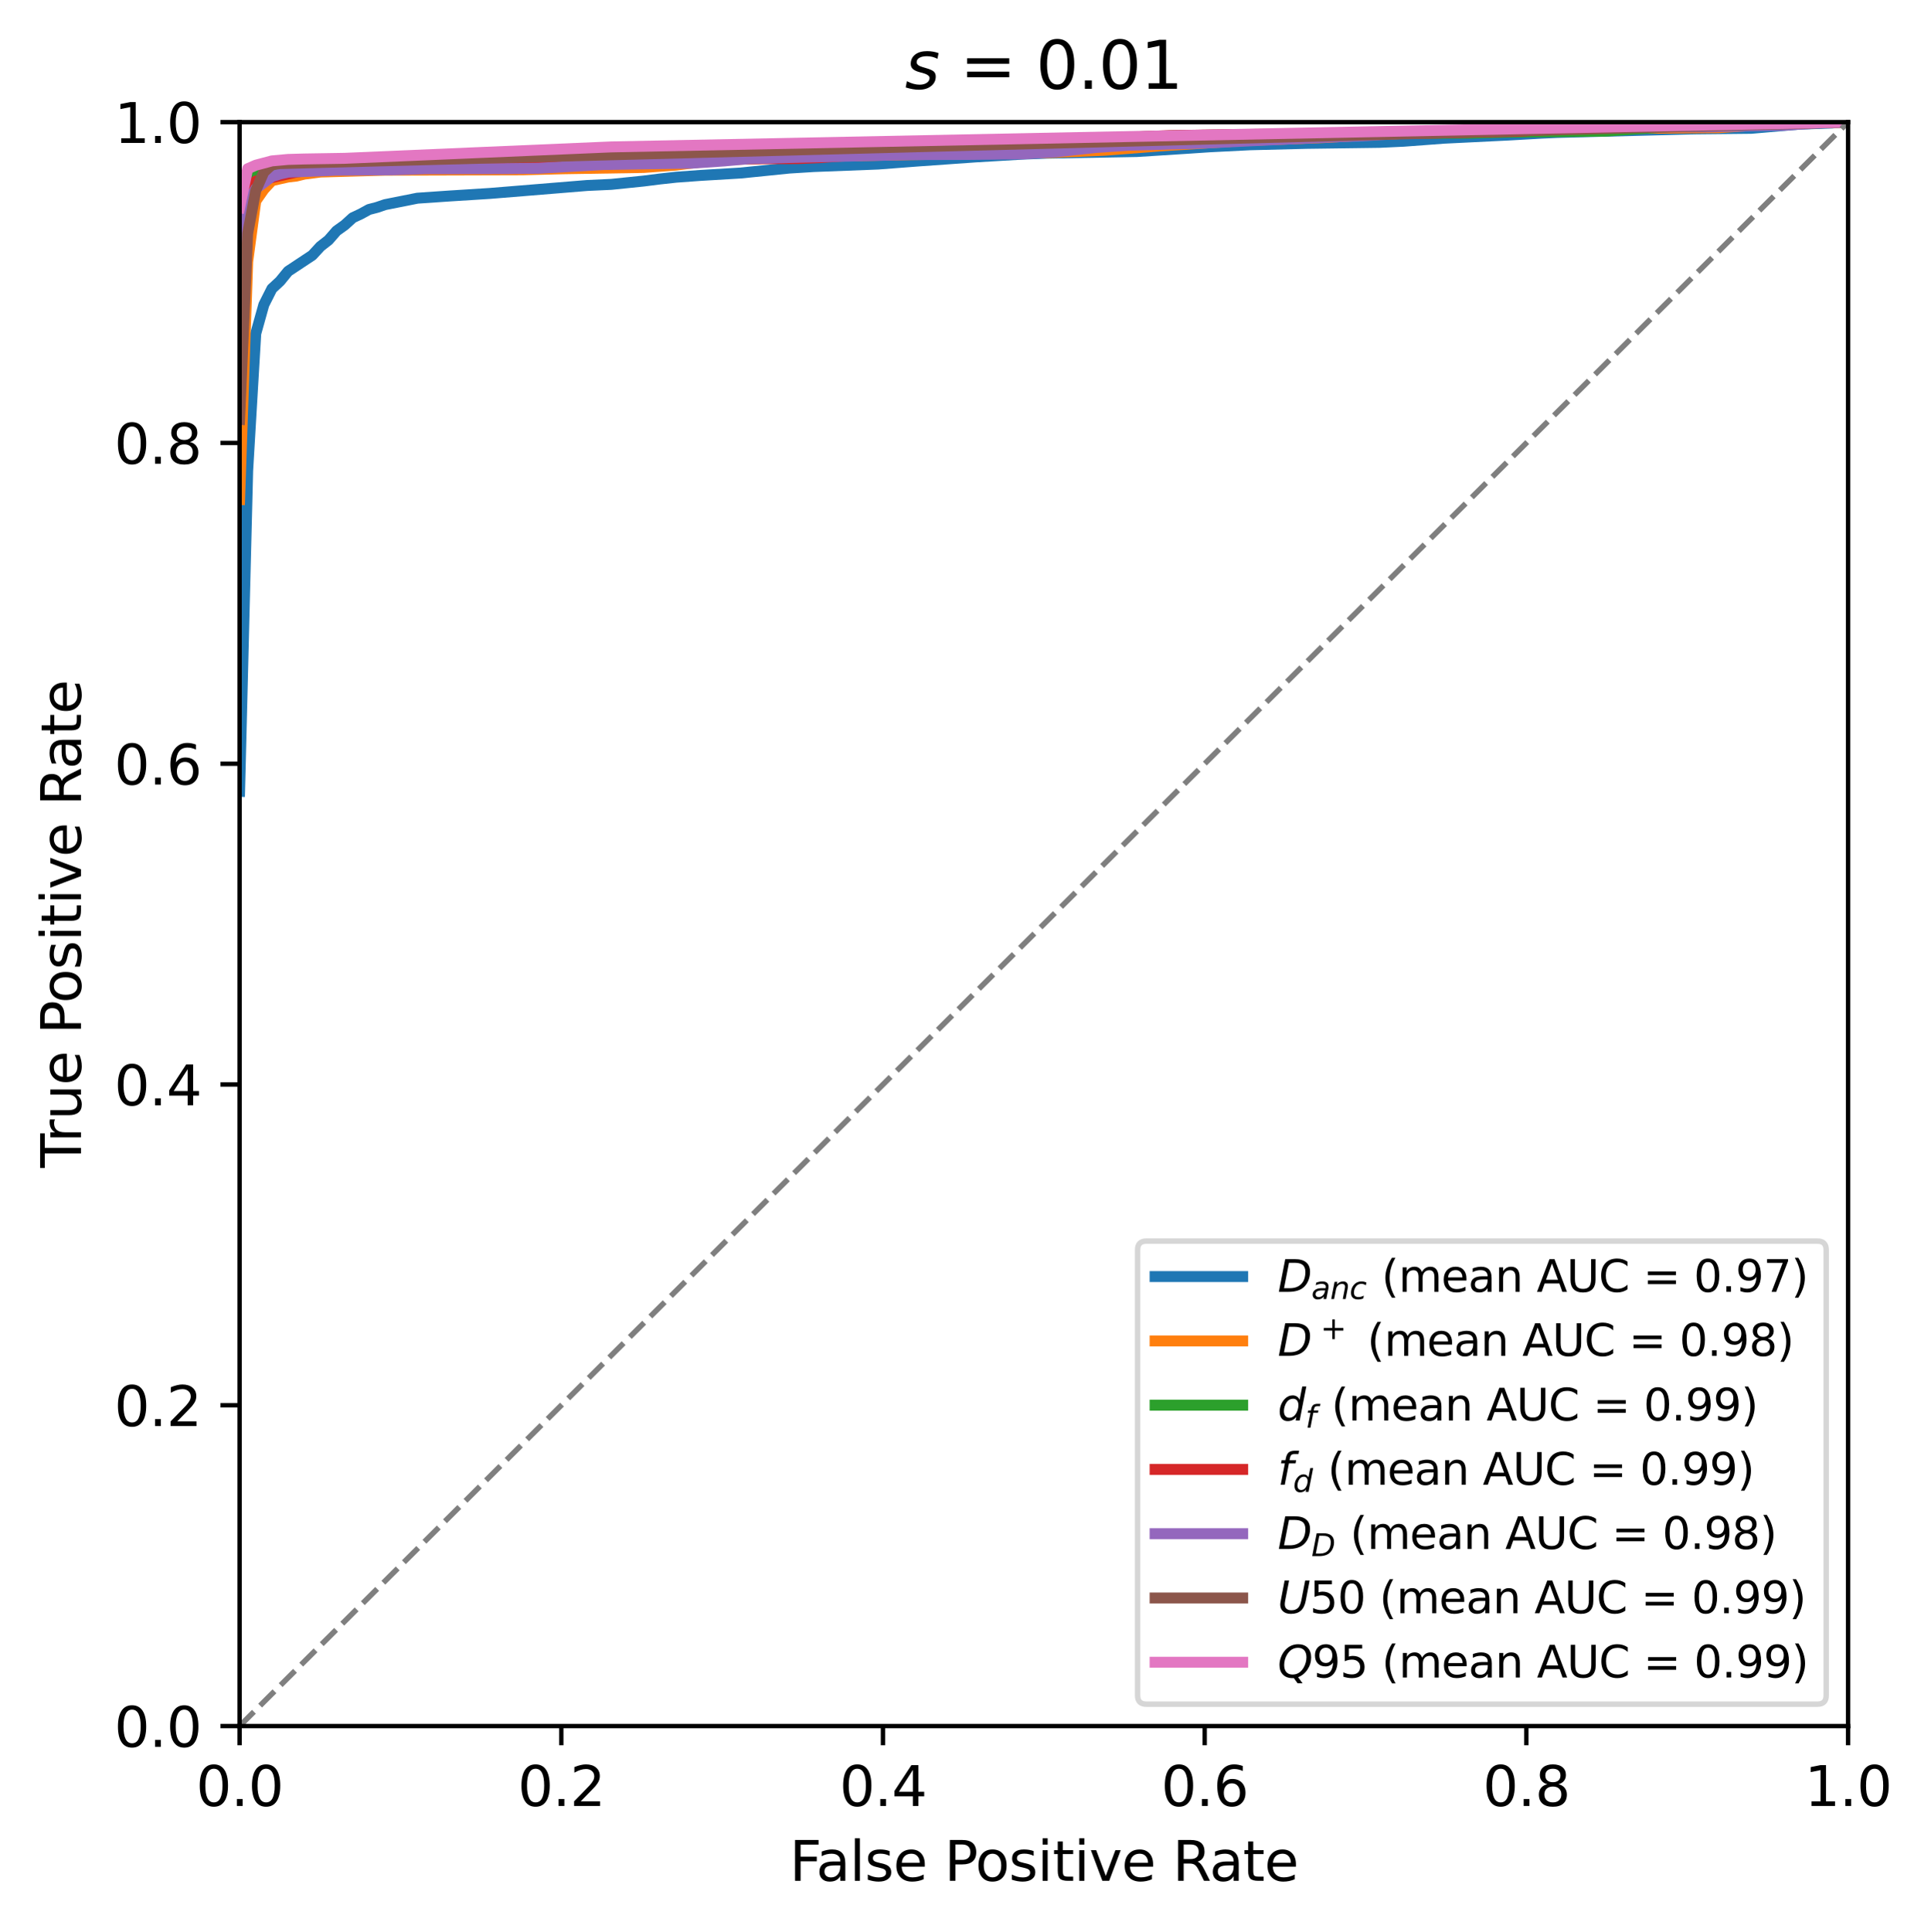 <?xml version="1.0" encoding="utf-8" standalone="no"?>
<!DOCTYPE svg PUBLIC "-//W3C//DTD SVG 1.1//EN"
  "http://www.w3.org/Graphics/SVG/1.1/DTD/svg11.dtd">
<svg xmlns:xlink="http://www.w3.org/1999/xlink" width="352.883pt" height="352.954pt" viewBox="0 0 352.883 352.954" xmlns="http://www.w3.org/2000/svg" version="1.1">
 <defs>
  <style type="text/css">*{stroke-linejoin: round; stroke-linecap: butt}</style>
 </defs>
 <g id="figure_1">
  <g id="patch_1">
   <path d="M -0 352.954 
L 352.883 352.954 
L 352.883 0 
L -0 0 
z
" style="fill: #ffffff"/>
  </g>
  <g id="axes_1">
   <g id="patch_2">
    <path d="M 43.781 315.398 
L 337.731 315.398 
L 337.731 22.318 
L 43.781 22.318 
z
" style="fill: #ffffff"/>
   </g>
   <g id="matplotlib.axis_1">
    <g id="xtick_1">
     <g id="line2d_1">
      <defs>
       <path id="m40b39a2907" d="M 0 0 
L 0 3.5 
" style="stroke: #000000; stroke-width: 0.8"/>
      </defs>
      <g>
       <use xlink:href="#m40b39a2907" x="43.781" y="315.398" style="stroke: #000000; stroke-width: 0.8"/>
      </g>
     </g>
     <g id="text_1">
      <!-- 0.0 -->
      <g transform="translate(35.83 329.997) scale(0.1 -0.1)">
       <defs>
        <path id="DejaVuSans-30" d="M 2034 4250 
Q 1547 4250 1301 3770 
Q 1056 3291 1056 2328 
Q 1056 1369 1301 889 
Q 1547 409 2034 409 
Q 2525 409 2770 889 
Q 3016 1369 3016 2328 
Q 3016 3291 2770 3770 
Q 2525 4250 2034 4250 
z
M 2034 4750 
Q 2819 4750 3233 4129 
Q 3647 3509 3647 2328 
Q 3647 1150 3233 529 
Q 2819 -91 2034 -91 
Q 1250 -91 836 529 
Q 422 1150 422 2328 
Q 422 3509 836 4129 
Q 1250 4750 2034 4750 
z
" transform="scale(0.016)"/>
        <path id="DejaVuSans-2e" d="M 684 794 
L 1344 794 
L 1344 0 
L 684 0 
L 684 794 
z
" transform="scale(0.016)"/>
       </defs>
       <use xlink:href="#DejaVuSans-30"/>
       <use xlink:href="#DejaVuSans-2e" x="63.623"/>
       <use xlink:href="#DejaVuSans-30" x="95.41"/>
      </g>
     </g>
    </g>
    <g id="xtick_2">
     <g id="line2d_2">
      <g>
       <use xlink:href="#m40b39a2907" x="102.571" y="315.398" style="stroke: #000000; stroke-width: 0.8"/>
      </g>
     </g>
     <g id="text_2">
      <!-- 0.2 -->
      <g transform="translate(94.62 329.997) scale(0.1 -0.1)">
       <defs>
        <path id="DejaVuSans-32" d="M 1228 531 
L 3431 531 
L 3431 0 
L 469 0 
L 469 531 
Q 828 903 1448 1529 
Q 2069 2156 2228 2338 
Q 2531 2678 2651 2914 
Q 2772 3150 2772 3378 
Q 2772 3750 2511 3984 
Q 2250 4219 1831 4219 
Q 1534 4219 1204 4116 
Q 875 4013 500 3803 
L 500 4441 
Q 881 4594 1212 4672 
Q 1544 4750 1819 4750 
Q 2544 4750 2975 4387 
Q 3406 4025 3406 3419 
Q 3406 3131 3298 2873 
Q 3191 2616 2906 2266 
Q 2828 2175 2409 1742 
Q 1991 1309 1228 531 
z
" transform="scale(0.016)"/>
       </defs>
       <use xlink:href="#DejaVuSans-30"/>
       <use xlink:href="#DejaVuSans-2e" x="63.623"/>
       <use xlink:href="#DejaVuSans-32" x="95.41"/>
      </g>
     </g>
    </g>
    <g id="xtick_3">
     <g id="line2d_3">
      <g>
       <use xlink:href="#m40b39a2907" x="161.361" y="315.398" style="stroke: #000000; stroke-width: 0.8"/>
      </g>
     </g>
     <g id="text_3">
      <!-- 0.4 -->
      <g transform="translate(153.41 329.997) scale(0.1 -0.1)">
       <defs>
        <path id="DejaVuSans-34" d="M 2419 4116 
L 825 1625 
L 2419 1625 
L 2419 4116 
z
M 2253 4666 
L 3047 4666 
L 3047 1625 
L 3713 1625 
L 3713 1100 
L 3047 1100 
L 3047 0 
L 2419 0 
L 2419 1100 
L 313 1100 
L 313 1709 
L 2253 4666 
z
" transform="scale(0.016)"/>
       </defs>
       <use xlink:href="#DejaVuSans-30"/>
       <use xlink:href="#DejaVuSans-2e" x="63.623"/>
       <use xlink:href="#DejaVuSans-34" x="95.41"/>
      </g>
     </g>
    </g>
    <g id="xtick_4">
     <g id="line2d_4">
      <g>
       <use xlink:href="#m40b39a2907" x="220.151" y="315.398" style="stroke: #000000; stroke-width: 0.8"/>
      </g>
     </g>
     <g id="text_4">
      <!-- 0.6 -->
      <g transform="translate(212.2 329.997) scale(0.1 -0.1)">
       <defs>
        <path id="DejaVuSans-36" d="M 2113 2584 
Q 1688 2584 1439 2293 
Q 1191 2003 1191 1497 
Q 1191 994 1439 701 
Q 1688 409 2113 409 
Q 2538 409 2786 701 
Q 3034 994 3034 1497 
Q 3034 2003 2786 2293 
Q 2538 2584 2113 2584 
z
M 3366 4563 
L 3366 3988 
Q 3128 4100 2886 4159 
Q 2644 4219 2406 4219 
Q 1781 4219 1451 3797 
Q 1122 3375 1075 2522 
Q 1259 2794 1537 2939 
Q 1816 3084 2150 3084 
Q 2853 3084 3261 2657 
Q 3669 2231 3669 1497 
Q 3669 778 3244 343 
Q 2819 -91 2113 -91 
Q 1303 -91 875 529 
Q 447 1150 447 2328 
Q 447 3434 972 4092 
Q 1497 4750 2381 4750 
Q 2619 4750 2861 4703 
Q 3103 4656 3366 4563 
z
" transform="scale(0.016)"/>
       </defs>
       <use xlink:href="#DejaVuSans-30"/>
       <use xlink:href="#DejaVuSans-2e" x="63.623"/>
       <use xlink:href="#DejaVuSans-36" x="95.41"/>
      </g>
     </g>
    </g>
    <g id="xtick_5">
     <g id="line2d_5">
      <g>
       <use xlink:href="#m40b39a2907" x="278.941" y="315.398" style="stroke: #000000; stroke-width: 0.8"/>
      </g>
     </g>
     <g id="text_5">
      <!-- 0.8 -->
      <g transform="translate(270.99 329.997) scale(0.1 -0.1)">
       <defs>
        <path id="DejaVuSans-38" d="M 2034 2216 
Q 1584 2216 1326 1975 
Q 1069 1734 1069 1313 
Q 1069 891 1326 650 
Q 1584 409 2034 409 
Q 2484 409 2743 651 
Q 3003 894 3003 1313 
Q 3003 1734 2745 1975 
Q 2488 2216 2034 2216 
z
M 1403 2484 
Q 997 2584 770 2862 
Q 544 3141 544 3541 
Q 544 4100 942 4425 
Q 1341 4750 2034 4750 
Q 2731 4750 3128 4425 
Q 3525 4100 3525 3541 
Q 3525 3141 3298 2862 
Q 3072 2584 2669 2484 
Q 3125 2378 3379 2068 
Q 3634 1759 3634 1313 
Q 3634 634 3220 271 
Q 2806 -91 2034 -91 
Q 1263 -91 848 271 
Q 434 634 434 1313 
Q 434 1759 690 2068 
Q 947 2378 1403 2484 
z
M 1172 3481 
Q 1172 3119 1398 2916 
Q 1625 2713 2034 2713 
Q 2441 2713 2670 2916 
Q 2900 3119 2900 3481 
Q 2900 3844 2670 4047 
Q 2441 4250 2034 4250 
Q 1625 4250 1398 4047 
Q 1172 3844 1172 3481 
z
" transform="scale(0.016)"/>
       </defs>
       <use xlink:href="#DejaVuSans-30"/>
       <use xlink:href="#DejaVuSans-2e" x="63.623"/>
       <use xlink:href="#DejaVuSans-38" x="95.41"/>
      </g>
     </g>
    </g>
    <g id="xtick_6">
     <g id="line2d_6">
      <g>
       <use xlink:href="#m40b39a2907" x="337.731" y="315.398" style="stroke: #000000; stroke-width: 0.8"/>
      </g>
     </g>
     <g id="text_6">
      <!-- 1.0 -->
      <g transform="translate(329.78 329.997) scale(0.1 -0.1)">
       <defs>
        <path id="DejaVuSans-31" d="M 794 531 
L 1825 531 
L 1825 4091 
L 703 3866 
L 703 4441 
L 1819 4666 
L 2450 4666 
L 2450 531 
L 3481 531 
L 3481 0 
L 794 0 
L 794 531 
z
" transform="scale(0.016)"/>
       </defs>
       <use xlink:href="#DejaVuSans-31"/>
       <use xlink:href="#DejaVuSans-2e" x="63.623"/>
       <use xlink:href="#DejaVuSans-30" x="95.41"/>
      </g>
     </g>
    </g>
    <g id="text_7">
     <!-- False Positive Rate -->
     <g transform="translate(144.29 343.675) scale(0.1 -0.1)">
      <defs>
       <path id="DejaVuSans-46" d="M 628 4666 
L 3309 4666 
L 3309 4134 
L 1259 4134 
L 1259 2759 
L 3109 2759 
L 3109 2228 
L 1259 2228 
L 1259 0 
L 628 0 
L 628 4666 
z
" transform="scale(0.016)"/>
       <path id="DejaVuSans-61" d="M 2194 1759 
Q 1497 1759 1228 1600 
Q 959 1441 959 1056 
Q 959 750 1161 570 
Q 1363 391 1709 391 
Q 2188 391 2477 730 
Q 2766 1069 2766 1631 
L 2766 1759 
L 2194 1759 
z
M 3341 1997 
L 3341 0 
L 2766 0 
L 2766 531 
Q 2569 213 2275 61 
Q 1981 -91 1556 -91 
Q 1019 -91 701 211 
Q 384 513 384 1019 
Q 384 1609 779 1909 
Q 1175 2209 1959 2209 
L 2766 2209 
L 2766 2266 
Q 2766 2663 2505 2880 
Q 2244 3097 1772 3097 
Q 1472 3097 1187 3025 
Q 903 2953 641 2809 
L 641 3341 
Q 956 3463 1253 3523 
Q 1550 3584 1831 3584 
Q 2591 3584 2966 3190 
Q 3341 2797 3341 1997 
z
" transform="scale(0.016)"/>
       <path id="DejaVuSans-6c" d="M 603 4863 
L 1178 4863 
L 1178 0 
L 603 0 
L 603 4863 
z
" transform="scale(0.016)"/>
       <path id="DejaVuSans-73" d="M 2834 3397 
L 2834 2853 
Q 2591 2978 2328 3040 
Q 2066 3103 1784 3103 
Q 1356 3103 1142 2972 
Q 928 2841 928 2578 
Q 928 2378 1081 2264 
Q 1234 2150 1697 2047 
L 1894 2003 
Q 2506 1872 2764 1633 
Q 3022 1394 3022 966 
Q 3022 478 2636 193 
Q 2250 -91 1575 -91 
Q 1294 -91 989 -36 
Q 684 19 347 128 
L 347 722 
Q 666 556 975 473 
Q 1284 391 1588 391 
Q 1994 391 2212 530 
Q 2431 669 2431 922 
Q 2431 1156 2273 1281 
Q 2116 1406 1581 1522 
L 1381 1569 
Q 847 1681 609 1914 
Q 372 2147 372 2553 
Q 372 3047 722 3315 
Q 1072 3584 1716 3584 
Q 2034 3584 2315 3537 
Q 2597 3491 2834 3397 
z
" transform="scale(0.016)"/>
       <path id="DejaVuSans-65" d="M 3597 1894 
L 3597 1613 
L 953 1613 
Q 991 1019 1311 708 
Q 1631 397 2203 397 
Q 2534 397 2845 478 
Q 3156 559 3463 722 
L 3463 178 
Q 3153 47 2828 -22 
Q 2503 -91 2169 -91 
Q 1331 -91 842 396 
Q 353 884 353 1716 
Q 353 2575 817 3079 
Q 1281 3584 2069 3584 
Q 2775 3584 3186 3129 
Q 3597 2675 3597 1894 
z
M 3022 2063 
Q 3016 2534 2758 2815 
Q 2500 3097 2075 3097 
Q 1594 3097 1305 2825 
Q 1016 2553 972 2059 
L 3022 2063 
z
" transform="scale(0.016)"/>
       <path id="DejaVuSans-20" transform="scale(0.016)"/>
       <path id="DejaVuSans-50" d="M 1259 4147 
L 1259 2394 
L 2053 2394 
Q 2494 2394 2734 2622 
Q 2975 2850 2975 3272 
Q 2975 3691 2734 3919 
Q 2494 4147 2053 4147 
L 1259 4147 
z
M 628 4666 
L 2053 4666 
Q 2838 4666 3239 4311 
Q 3641 3956 3641 3272 
Q 3641 2581 3239 2228 
Q 2838 1875 2053 1875 
L 1259 1875 
L 1259 0 
L 628 0 
L 628 4666 
z
" transform="scale(0.016)"/>
       <path id="DejaVuSans-6f" d="M 1959 3097 
Q 1497 3097 1228 2736 
Q 959 2375 959 1747 
Q 959 1119 1226 758 
Q 1494 397 1959 397 
Q 2419 397 2687 759 
Q 2956 1122 2956 1747 
Q 2956 2369 2687 2733 
Q 2419 3097 1959 3097 
z
M 1959 3584 
Q 2709 3584 3137 3096 
Q 3566 2609 3566 1747 
Q 3566 888 3137 398 
Q 2709 -91 1959 -91 
Q 1206 -91 779 398 
Q 353 888 353 1747 
Q 353 2609 779 3096 
Q 1206 3584 1959 3584 
z
" transform="scale(0.016)"/>
       <path id="DejaVuSans-69" d="M 603 3500 
L 1178 3500 
L 1178 0 
L 603 0 
L 603 3500 
z
M 603 4863 
L 1178 4863 
L 1178 4134 
L 603 4134 
L 603 4863 
z
" transform="scale(0.016)"/>
       <path id="DejaVuSans-74" d="M 1172 4494 
L 1172 3500 
L 2356 3500 
L 2356 3053 
L 1172 3053 
L 1172 1153 
Q 1172 725 1289 603 
Q 1406 481 1766 481 
L 2356 481 
L 2356 0 
L 1766 0 
Q 1100 0 847 248 
Q 594 497 594 1153 
L 594 3053 
L 172 3053 
L 172 3500 
L 594 3500 
L 594 4494 
L 1172 4494 
z
" transform="scale(0.016)"/>
       <path id="DejaVuSans-76" d="M 191 3500 
L 800 3500 
L 1894 563 
L 2988 3500 
L 3597 3500 
L 2284 0 
L 1503 0 
L 191 3500 
z
" transform="scale(0.016)"/>
       <path id="DejaVuSans-52" d="M 2841 2188 
Q 3044 2119 3236 1894 
Q 3428 1669 3622 1275 
L 4263 0 
L 3584 0 
L 2988 1197 
Q 2756 1666 2539 1819 
Q 2322 1972 1947 1972 
L 1259 1972 
L 1259 0 
L 628 0 
L 628 4666 
L 2053 4666 
Q 2853 4666 3247 4331 
Q 3641 3997 3641 3322 
Q 3641 2881 3436 2590 
Q 3231 2300 2841 2188 
z
M 1259 4147 
L 1259 2491 
L 2053 2491 
Q 2509 2491 2742 2702 
Q 2975 2913 2975 3322 
Q 2975 3731 2742 3939 
Q 2509 4147 2053 4147 
L 1259 4147 
z
" transform="scale(0.016)"/>
      </defs>
      <use xlink:href="#DejaVuSans-46"/>
      <use xlink:href="#DejaVuSans-61" x="48.395"/>
      <use xlink:href="#DejaVuSans-6c" x="109.674"/>
      <use xlink:href="#DejaVuSans-73" x="137.457"/>
      <use xlink:href="#DejaVuSans-65" x="189.557"/>
      <use xlink:href="#DejaVuSans-20" x="251.08"/>
      <use xlink:href="#DejaVuSans-50" x="282.867"/>
      <use xlink:href="#DejaVuSans-6f" x="339.545"/>
      <use xlink:href="#DejaVuSans-73" x="400.727"/>
      <use xlink:href="#DejaVuSans-69" x="452.826"/>
      <use xlink:href="#DejaVuSans-74" x="480.609"/>
      <use xlink:href="#DejaVuSans-69" x="519.818"/>
      <use xlink:href="#DejaVuSans-76" x="547.602"/>
      <use xlink:href="#DejaVuSans-65" x="606.781"/>
      <use xlink:href="#DejaVuSans-20" x="668.305"/>
      <use xlink:href="#DejaVuSans-52" x="700.092"/>
      <use xlink:href="#DejaVuSans-61" x="767.324"/>
      <use xlink:href="#DejaVuSans-74" x="828.604"/>
      <use xlink:href="#DejaVuSans-65" x="867.812"/>
     </g>
    </g>
   </g>
   <g id="matplotlib.axis_2">
    <g id="ytick_1">
     <g id="line2d_7">
      <defs>
       <path id="mb6f5420467" d="M 0 0 
L -3.5 0 
" style="stroke: #000000; stroke-width: 0.8"/>
      </defs>
      <g>
       <use xlink:href="#mb6f5420467" x="43.781" y="315.398" style="stroke: #000000; stroke-width: 0.8"/>
      </g>
     </g>
     <g id="text_8">
      <!-- 0.0 -->
      <g transform="translate(20.878 319.197) scale(0.1 -0.1)">
       <use xlink:href="#DejaVuSans-30"/>
       <use xlink:href="#DejaVuSans-2e" x="63.623"/>
       <use xlink:href="#DejaVuSans-30" x="95.41"/>
      </g>
     </g>
    </g>
    <g id="ytick_2">
     <g id="line2d_8">
      <g>
       <use xlink:href="#mb6f5420467" x="43.781" y="256.782" style="stroke: #000000; stroke-width: 0.8"/>
      </g>
     </g>
     <g id="text_9">
      <!-- 0.2 -->
      <g transform="translate(20.878 260.581) scale(0.1 -0.1)">
       <use xlink:href="#DejaVuSans-30"/>
       <use xlink:href="#DejaVuSans-2e" x="63.623"/>
       <use xlink:href="#DejaVuSans-32" x="95.41"/>
      </g>
     </g>
    </g>
    <g id="ytick_3">
     <g id="line2d_9">
      <g>
       <use xlink:href="#mb6f5420467" x="43.781" y="198.166" style="stroke: #000000; stroke-width: 0.8"/>
      </g>
     </g>
     <g id="text_10">
      <!-- 0.4 -->
      <g transform="translate(20.878 201.965) scale(0.1 -0.1)">
       <use xlink:href="#DejaVuSans-30"/>
       <use xlink:href="#DejaVuSans-2e" x="63.623"/>
       <use xlink:href="#DejaVuSans-34" x="95.41"/>
      </g>
     </g>
    </g>
    <g id="ytick_4">
     <g id="line2d_10">
      <g>
       <use xlink:href="#mb6f5420467" x="43.781" y="139.55" style="stroke: #000000; stroke-width: 0.8"/>
      </g>
     </g>
     <g id="text_11">
      <!-- 0.6 -->
      <g transform="translate(20.878 143.349) scale(0.1 -0.1)">
       <use xlink:href="#DejaVuSans-30"/>
       <use xlink:href="#DejaVuSans-2e" x="63.623"/>
       <use xlink:href="#DejaVuSans-36" x="95.41"/>
      </g>
     </g>
    </g>
    <g id="ytick_5">
     <g id="line2d_11">
      <g>
       <use xlink:href="#mb6f5420467" x="43.781" y="80.934" style="stroke: #000000; stroke-width: 0.8"/>
      </g>
     </g>
     <g id="text_12">
      <!-- 0.8 -->
      <g transform="translate(20.878 84.733) scale(0.1 -0.1)">
       <use xlink:href="#DejaVuSans-30"/>
       <use xlink:href="#DejaVuSans-2e" x="63.623"/>
       <use xlink:href="#DejaVuSans-38" x="95.41"/>
      </g>
     </g>
    </g>
    <g id="ytick_6">
     <g id="line2d_12">
      <g>
       <use xlink:href="#mb6f5420467" x="43.781" y="22.318" style="stroke: #000000; stroke-width: 0.8"/>
      </g>
     </g>
     <g id="text_13">
      <!-- 1.0 -->
      <g transform="translate(20.878 26.117) scale(0.1 -0.1)">
       <use xlink:href="#DejaVuSans-31"/>
       <use xlink:href="#DejaVuSans-2e" x="63.623"/>
       <use xlink:href="#DejaVuSans-30" x="95.41"/>
      </g>
     </g>
    </g>
    <g id="text_14">
     <!-- True Positive Rate -->
     <g transform="translate(14.798 213.388) rotate(-90) scale(0.1 -0.1)">
      <defs>
       <path id="DejaVuSans-54" d="M -19 4666 
L 3928 4666 
L 3928 4134 
L 2272 4134 
L 2272 0 
L 1638 0 
L 1638 4134 
L -19 4134 
L -19 4666 
z
" transform="scale(0.016)"/>
       <path id="DejaVuSans-72" d="M 2631 2963 
Q 2534 3019 2420 3045 
Q 2306 3072 2169 3072 
Q 1681 3072 1420 2755 
Q 1159 2438 1159 1844 
L 1159 0 
L 581 0 
L 581 3500 
L 1159 3500 
L 1159 2956 
Q 1341 3275 1631 3429 
Q 1922 3584 2338 3584 
Q 2397 3584 2469 3576 
Q 2541 3569 2628 3553 
L 2631 2963 
z
" transform="scale(0.016)"/>
       <path id="DejaVuSans-75" d="M 544 1381 
L 544 3500 
L 1119 3500 
L 1119 1403 
Q 1119 906 1312 657 
Q 1506 409 1894 409 
Q 2359 409 2629 706 
Q 2900 1003 2900 1516 
L 2900 3500 
L 3475 3500 
L 3475 0 
L 2900 0 
L 2900 538 
Q 2691 219 2414 64 
Q 2138 -91 1772 -91 
Q 1169 -91 856 284 
Q 544 659 544 1381 
z
M 1991 3584 
L 1991 3584 
z
" transform="scale(0.016)"/>
      </defs>
      <use xlink:href="#DejaVuSans-54"/>
      <use xlink:href="#DejaVuSans-72" x="46.334"/>
      <use xlink:href="#DejaVuSans-75" x="87.447"/>
      <use xlink:href="#DejaVuSans-65" x="150.826"/>
      <use xlink:href="#DejaVuSans-20" x="212.35"/>
      <use xlink:href="#DejaVuSans-50" x="244.137"/>
      <use xlink:href="#DejaVuSans-6f" x="300.814"/>
      <use xlink:href="#DejaVuSans-73" x="361.996"/>
      <use xlink:href="#DejaVuSans-69" x="414.096"/>
      <use xlink:href="#DejaVuSans-74" x="441.879"/>
      <use xlink:href="#DejaVuSans-69" x="481.088"/>
      <use xlink:href="#DejaVuSans-76" x="508.871"/>
      <use xlink:href="#DejaVuSans-65" x="568.051"/>
      <use xlink:href="#DejaVuSans-20" x="629.574"/>
      <use xlink:href="#DejaVuSans-52" x="661.361"/>
      <use xlink:href="#DejaVuSans-61" x="728.594"/>
      <use xlink:href="#DejaVuSans-74" x="789.873"/>
      <use xlink:href="#DejaVuSans-65" x="829.082"/>
     </g>
    </g>
   </g>
   <g id="line2d_13">
    <path d="M 43.781 144.604 
L 45.258 86.012 
L 46.736 60.958 
L 48.213 55.678 
L 49.69 52.752 
L 51.167 51.381 
L 52.644 49.573 
L 57.075 46.638 
L 58.553 45.029 
L 60.03 43.874 
L 61.507 42.181 
L 62.984 41.127 
L 64.461 39.782 
L 65.938 39.093 
L 67.415 38.28 
L 68.893 37.895 
L 70.37 37.392 
L 76.278 36.214 
L 82.187 35.809 
L 89.572 35.341 
L 107.298 33.891 
L 111.729 33.686 
L 117.638 33.077 
L 120.592 32.704 
L 123.547 32.38 
L 127.978 32.055 
L 135.364 31.613 
L 144.226 30.712 
L 148.658 30.434 
L 160.475 29.975 
L 167.861 29.41 
L 178.201 28.678 
L 187.063 28.151 
L 191.495 27.982 
L 207.743 27.688 
L 216.606 27.123 
L 221.038 26.825 
L 228.423 26.453 
L 238.763 26.193 
L 252.057 26.014 
L 256.489 25.806 
L 263.874 25.254 
L 275.692 24.672 
L 281.6 24.334 
L 284.554 24.204 
L 309.666 23.549 
L 320.006 23.446 
L 328.868 22.679 
L 334.777 22.473 
L 336.254 22.327 
L 337.731 22.318 
L 337.731 22.318 
" clip-path="url(#p0558b4539f)" style="fill: none; stroke: #1f77b4; stroke-width: 2; stroke-linecap: square"/>
   </g>
   <g id="line2d_14">
    <path d="M 43.781 91.27 
L 45.258 47.807 
L 46.736 36.732 
L 48.213 34.613 
L 49.69 33.009 
L 52.644 32.342 
L 54.121 32.177 
L 55.598 31.816 
L 58.553 31.429 
L 70.37 31.097 
L 95.481 31.025 
L 102.867 30.835 
L 117.638 30.599 
L 123.547 30.166 
L 129.455 29.417 
L 132.409 29.19 
L 139.795 28.948 
L 144.226 28.789 
L 150.135 28.59 
L 166.384 28.261 
L 191.495 27.901 
L 201.835 27.456 
L 212.175 26.655 
L 219.56 26.191 
L 226.946 25.703 
L 234.332 25.438 
L 241.717 25.148 
L 252.057 24.529 
L 263.874 24.139 
L 271.26 23.96 
L 286.032 23.561 
L 314.097 23.336 
L 320.006 22.918 
L 322.96 22.598 
L 325.914 22.375 
L 330.346 22.318 
L 337.731 22.318 
L 337.731 22.318 
" clip-path="url(#p0558b4539f)" style="fill: none; stroke: #ff7f0e; stroke-width: 2; stroke-linecap: square"/>
   </g>
   <g id="line2d_15">
    <path d="M 43.781 40.683 
L 45.258 34.272 
L 46.736 31.949 
L 48.213 31.319 
L 51.167 31.013 
L 57.075 30.351 
L 60.03 30.246 
L 64.461 30.138 
L 71.847 29.651 
L 89.572 29.407 
L 95.481 29.349 
L 104.344 29.215 
L 113.207 29.064 
L 133.887 28.951 
L 156.044 28.353 
L 167.861 27.896 
L 172.292 27.688 
L 181.155 26.909 
L 185.586 26.405 
L 191.495 25.98 
L 198.88 25.591 
L 206.266 25.056 
L 216.606 24.735 
L 249.103 24.404 
L 268.306 24.332 
L 275.692 24.145 
L 293.417 23.957 
L 303.757 23.231 
L 311.143 22.769 
L 318.528 22.448 
L 324.437 22.319 
L 337.731 22.318 
L 337.731 22.318 
" clip-path="url(#p0558b4539f)" style="fill: none; stroke: #2ca02c; stroke-width: 2; stroke-linecap: square"/>
   </g>
   <g id="line2d_16">
    <path d="M 43.781 40.547 
L 45.258 34.674 
L 46.736 33.096 
L 54.121 31.455 
L 55.598 31.222 
L 62.984 30.954 
L 70.37 29.767 
L 74.801 29.65 
L 86.618 29.517 
L 91.05 29.367 
L 110.252 29.14 
L 122.069 29.06 
L 145.704 28.982 
L 150.135 28.79 
L 160.475 27.976 
L 167.861 27.824 
L 172.292 27.672 
L 181.155 26.899 
L 185.586 26.385 
L 191.495 25.905 
L 201.835 25.367 
L 207.743 25.016 
L 213.652 24.776 
L 221.038 24.66 
L 241.717 24.404 
L 262.397 24.296 
L 269.783 24.129 
L 277.169 23.993 
L 284.554 23.57 
L 288.986 23.303 
L 297.849 23.223 
L 306.711 23.126 
L 311.143 22.852 
L 317.051 22.465 
L 321.483 22.325 
L 337.731 22.318 
L 337.731 22.318 
" clip-path="url(#p0558b4539f)" style="fill: none; stroke: #d62728; stroke-width: 2; stroke-linecap: square"/>
   </g>
   <g id="line2d_17">
    <path d="M 43.781 62.045 
L 45.258 36.894 
L 46.736 34.476 
L 49.69 32.26 
L 51.167 31.794 
L 52.644 31.453 
L 61.507 31.099 
L 71.847 31.023 
L 77.755 30.84 
L 92.527 30.816 
L 98.435 30.745 
L 105.821 30.324 
L 110.252 30.07 
L 119.115 29.919 
L 126.501 29.809 
L 132.409 29.401 
L 136.841 29.004 
L 144.226 28.782 
L 166.384 28.249 
L 176.723 28.22 
L 187.063 28.115 
L 192.972 27.741 
L 200.358 26.942 
L 206.266 26.541 
L 219.56 26.158 
L 243.195 25.035 
L 249.103 24.819 
L 256.489 24.347 
L 260.92 24.143 
L 268.306 23.836 
L 275.692 23.526 
L 296.371 23.234 
L 312.62 23.167 
L 322.96 22.922 
L 325.914 22.892 
L 334.777 22.319 
L 337.731 22.318 
L 337.731 22.318 
" clip-path="url(#p0558b4539f)" style="fill: none; stroke: #9467bd; stroke-width: 2; stroke-linecap: square"/>
   </g>
   <g id="line2d_18">
    <path d="M 43.781 76.646 
L 45.258 42.683 
L 46.736 34.805 
L 48.213 31.444 
L 49.69 30.088 
L 51.167 29.89 
L 70.37 29.374 
L 337.731 22.318 
L 337.731 22.318 
" clip-path="url(#p0558b4539f)" style="fill: none; stroke: #8c564b; stroke-width: 2; stroke-linecap: square"/>
   </g>
   <g id="line2d_19">
    <path d="M 43.781 37.923 
L 45.258 30.832 
L 46.736 30.187 
L 49.69 29.398 
L 52.644 29.131 
L 55.598 29.05 
L 62.984 28.929 
L 111.729 26.843 
L 337.731 22.318 
L 337.731 22.318 
" clip-path="url(#p0558b4539f)" style="fill: none; stroke: #e377c2; stroke-width: 2; stroke-linecap: square"/>
   </g>
   <g id="line2d_20">
    <path d="M 43.781 315.398 
L 337.731 22.318 
" clip-path="url(#p0558b4539f)" style="fill: none; stroke-dasharray: 3.7,1.6; stroke-dashoffset: 0; stroke: #7f7f7f"/>
   </g>
   <g id="patch_3">
    <path d="M 43.781 315.398 
L 43.781 22.318 
" style="fill: none; stroke: #000000; stroke-width: 0.8; stroke-linejoin: miter; stroke-linecap: square"/>
   </g>
   <g id="patch_4">
    <path d="M 337.731 315.398 
L 337.731 22.318 
" style="fill: none; stroke: #000000; stroke-width: 0.8; stroke-linejoin: miter; stroke-linecap: square"/>
   </g>
   <g id="patch_5">
    <path d="M 43.781 315.398 
L 337.731 315.398 
" style="fill: none; stroke: #000000; stroke-width: 0.8; stroke-linejoin: miter; stroke-linecap: square"/>
   </g>
   <g id="patch_6">
    <path d="M 43.781 22.318 
L 337.731 22.318 
" style="fill: none; stroke: #000000; stroke-width: 0.8; stroke-linejoin: miter; stroke-linecap: square"/>
   </g>
   <g id="text_15">
    <!-- $s$ = 0.01 -->
    <g transform="translate(165.376 16.318) scale(0.12 -0.12)">
     <defs>
      <path id="DejaVuSans-Oblique-73" d="M 3200 3397 
L 3091 2853 
Q 2863 2978 2609 3040 
Q 2356 3103 2088 3103 
Q 1634 3103 1373 2948 
Q 1113 2794 1113 2528 
Q 1113 2219 1719 2053 
Q 1766 2041 1788 2034 
L 1972 1978 
Q 2547 1819 2739 1644 
Q 2931 1469 2931 1166 
Q 2931 609 2489 259 
Q 2047 -91 1331 -91 
Q 1053 -91 747 -37 
Q 441 16 72 128 
L 184 722 
Q 500 559 806 475 
Q 1113 391 1394 391 
Q 1816 391 2080 572 
Q 2344 753 2344 1031 
Q 2344 1331 1650 1516 
L 1591 1531 
L 1394 1581 
Q 956 1697 753 1886 
Q 550 2075 550 2369 
Q 550 2928 970 3256 
Q 1391 3584 2113 3584 
Q 2397 3584 2667 3537 
Q 2938 3491 3200 3397 
z
" transform="scale(0.016)"/>
      <path id="DejaVuSans-3d" d="M 678 2906 
L 4684 2906 
L 4684 2381 
L 678 2381 
L 678 2906 
z
M 678 1631 
L 4684 1631 
L 4684 1100 
L 678 1100 
L 678 1631 
z
" transform="scale(0.016)"/>
     </defs>
     <use xlink:href="#DejaVuSans-Oblique-73" transform="translate(0 0.781)"/>
     <use xlink:href="#DejaVuSans-20" transform="translate(52.1 0.781)"/>
     <use xlink:href="#DejaVuSans-3d" transform="translate(83.887 0.781)"/>
     <use xlink:href="#DejaVuSans-20" transform="translate(167.676 0.781)"/>
     <use xlink:href="#DejaVuSans-30" transform="translate(199.463 0.781)"/>
     <use xlink:href="#DejaVuSans-2e" transform="translate(263.086 0.781)"/>
     <use xlink:href="#DejaVuSans-30" transform="translate(294.873 0.781)"/>
     <use xlink:href="#DejaVuSans-31" transform="translate(358.496 0.781)"/>
    </g>
   </g>
   <g id="legend_1">
    <g id="patch_7">
     <path d="M 209.491 311.398 
L 332.131 311.398 
Q 333.731 311.398 333.731 309.798 
L 333.731 228.383 
Q 333.731 226.783 332.131 226.783 
L 209.491 226.783 
Q 207.891 226.783 207.891 228.383 
L 207.891 309.798 
Q 207.891 311.398 209.491 311.398 
z
" style="fill: #ffffff; opacity: 0.8; stroke: #cccccc; stroke-linejoin: miter"/>
    </g>
    <g id="line2d_21">
     <path d="M 211.091 233.262 
L 219.091 233.262 
L 227.091 233.262 
" style="fill: none; stroke: #1f77b4; stroke-width: 2; stroke-linecap: square"/>
    </g>
    <g id="text_16">
     <!-- $D_{anc}$ (mean AUC = 0.97) -->
     <g transform="translate(233.491 236.062) scale(0.08 -0.08)">
      <defs>
       <path id="DejaVuSans-Oblique-44" d="M 1081 4666 
L 2438 4666 
Q 3519 4666 4070 4208 
Q 4622 3750 4622 2847 
Q 4622 2250 4412 1698 
Q 4203 1147 3834 769 
Q 3463 381 2891 190 
Q 2319 0 1538 0 
L 172 0 
L 1081 4666 
z
M 1613 4147 
L 909 519 
L 1734 519 
Q 2794 519 3375 1128 
Q 3956 1738 3956 2847 
Q 3956 3519 3581 3833 
Q 3206 4147 2406 4147 
L 1613 4147 
z
" transform="scale(0.016)"/>
       <path id="DejaVuSans-Oblique-61" d="M 3438 1997 
L 3047 0 
L 2472 0 
L 2578 531 
Q 2325 219 2001 64 
Q 1678 -91 1281 -91 
Q 834 -91 548 182 
Q 263 456 263 884 
Q 263 1497 752 1853 
Q 1241 2209 2100 2209 
L 2900 2209 
L 2931 2363 
Q 2938 2388 2941 2417 
Q 2944 2447 2944 2509 
Q 2944 2788 2717 2942 
Q 2491 3097 2081 3097 
Q 1800 3097 1504 3025 
Q 1209 2953 897 2809 
L 997 3341 
Q 1322 3463 1633 3523 
Q 1944 3584 2234 3584 
Q 2853 3584 3176 3315 
Q 3500 3047 3500 2534 
Q 3500 2431 3484 2292 
Q 3469 2153 3438 1997 
z
M 2816 1759 
L 2241 1759 
Q 1534 1759 1195 1570 
Q 856 1381 856 984 
Q 856 709 1029 553 
Q 1203 397 1509 397 
Q 1978 397 2328 733 
Q 2678 1069 2791 1631 
L 2816 1759 
z
" transform="scale(0.016)"/>
       <path id="DejaVuSans-Oblique-6e" d="M 3566 2113 
L 3156 0 
L 2578 0 
L 2988 2091 
Q 3016 2238 3031 2350 
Q 3047 2463 3047 2528 
Q 3047 2791 2881 2937 
Q 2716 3084 2419 3084 
Q 1956 3084 1622 2776 
Q 1288 2469 1184 1941 
L 800 0 
L 225 0 
L 903 3500 
L 1478 3500 
L 1363 2950 
Q 1603 3253 1940 3418 
Q 2278 3584 2650 3584 
Q 3113 3584 3367 3334 
Q 3622 3084 3622 2631 
Q 3622 2519 3608 2391 
Q 3594 2263 3566 2113 
z
" transform="scale(0.016)"/>
       <path id="DejaVuSans-Oblique-63" d="M 3431 3366 
L 3316 2797 
Q 3109 2947 2876 3022 
Q 2644 3097 2394 3097 
Q 2119 3097 1870 3000 
Q 1622 2903 1453 2725 
Q 1184 2453 1037 2087 
Q 891 1722 891 1331 
Q 891 859 1127 628 
Q 1363 397 1844 397 
Q 2081 397 2348 469 
Q 2616 541 2906 684 
L 2797 116 
Q 2547 13 2283 -39 
Q 2019 -91 1741 -91 
Q 1044 -91 669 257 
Q 294 606 294 1253 
Q 294 1797 489 2255 
Q 684 2713 1069 3078 
Q 1331 3328 1684 3456 
Q 2038 3584 2456 3584 
Q 2700 3584 2940 3529 
Q 3181 3475 3431 3366 
z
" transform="scale(0.016)"/>
       <path id="DejaVuSans-28" d="M 1984 4856 
Q 1566 4138 1362 3434 
Q 1159 2731 1159 2009 
Q 1159 1288 1364 580 
Q 1569 -128 1984 -844 
L 1484 -844 
Q 1016 -109 783 600 
Q 550 1309 550 2009 
Q 550 2706 781 3412 
Q 1013 4119 1484 4856 
L 1984 4856 
z
" transform="scale(0.016)"/>
       <path id="DejaVuSans-6d" d="M 3328 2828 
Q 3544 3216 3844 3400 
Q 4144 3584 4550 3584 
Q 5097 3584 5394 3201 
Q 5691 2819 5691 2113 
L 5691 0 
L 5113 0 
L 5113 2094 
Q 5113 2597 4934 2840 
Q 4756 3084 4391 3084 
Q 3944 3084 3684 2787 
Q 3425 2491 3425 1978 
L 3425 0 
L 2847 0 
L 2847 2094 
Q 2847 2600 2669 2842 
Q 2491 3084 2119 3084 
Q 1678 3084 1418 2786 
Q 1159 2488 1159 1978 
L 1159 0 
L 581 0 
L 581 3500 
L 1159 3500 
L 1159 2956 
Q 1356 3278 1631 3431 
Q 1906 3584 2284 3584 
Q 2666 3584 2933 3390 
Q 3200 3197 3328 2828 
z
" transform="scale(0.016)"/>
       <path id="DejaVuSans-6e" d="M 3513 2113 
L 3513 0 
L 2938 0 
L 2938 2094 
Q 2938 2591 2744 2837 
Q 2550 3084 2163 3084 
Q 1697 3084 1428 2787 
Q 1159 2491 1159 1978 
L 1159 0 
L 581 0 
L 581 3500 
L 1159 3500 
L 1159 2956 
Q 1366 3272 1645 3428 
Q 1925 3584 2291 3584 
Q 2894 3584 3203 3211 
Q 3513 2838 3513 2113 
z
" transform="scale(0.016)"/>
       <path id="DejaVuSans-41" d="M 2188 4044 
L 1331 1722 
L 3047 1722 
L 2188 4044 
z
M 1831 4666 
L 2547 4666 
L 4325 0 
L 3669 0 
L 3244 1197 
L 1141 1197 
L 716 0 
L 50 0 
L 1831 4666 
z
" transform="scale(0.016)"/>
       <path id="DejaVuSans-55" d="M 556 4666 
L 1191 4666 
L 1191 1831 
Q 1191 1081 1462 751 
Q 1734 422 2344 422 
Q 2950 422 3222 751 
Q 3494 1081 3494 1831 
L 3494 4666 
L 4128 4666 
L 4128 1753 
Q 4128 841 3676 375 
Q 3225 -91 2344 -91 
Q 1459 -91 1007 375 
Q 556 841 556 1753 
L 556 4666 
z
" transform="scale(0.016)"/>
       <path id="DejaVuSans-43" d="M 4122 4306 
L 4122 3641 
Q 3803 3938 3442 4084 
Q 3081 4231 2675 4231 
Q 1875 4231 1450 3742 
Q 1025 3253 1025 2328 
Q 1025 1406 1450 917 
Q 1875 428 2675 428 
Q 3081 428 3442 575 
Q 3803 722 4122 1019 
L 4122 359 
Q 3791 134 3420 21 
Q 3050 -91 2638 -91 
Q 1578 -91 968 557 
Q 359 1206 359 2328 
Q 359 3453 968 4101 
Q 1578 4750 2638 4750 
Q 3056 4750 3426 4639 
Q 3797 4528 4122 4306 
z
" transform="scale(0.016)"/>
       <path id="DejaVuSans-39" d="M 703 97 
L 703 672 
Q 941 559 1184 500 
Q 1428 441 1663 441 
Q 2288 441 2617 861 
Q 2947 1281 2994 2138 
Q 2813 1869 2534 1725 
Q 2256 1581 1919 1581 
Q 1219 1581 811 2004 
Q 403 2428 403 3163 
Q 403 3881 828 4315 
Q 1253 4750 1959 4750 
Q 2769 4750 3195 4129 
Q 3622 3509 3622 2328 
Q 3622 1225 3098 567 
Q 2575 -91 1691 -91 
Q 1453 -91 1209 -44 
Q 966 3 703 97 
z
M 1959 2075 
Q 2384 2075 2632 2365 
Q 2881 2656 2881 3163 
Q 2881 3666 2632 3958 
Q 2384 4250 1959 4250 
Q 1534 4250 1286 3958 
Q 1038 3666 1038 3163 
Q 1038 2656 1286 2365 
Q 1534 2075 1959 2075 
z
" transform="scale(0.016)"/>
       <path id="DejaVuSans-37" d="M 525 4666 
L 3525 4666 
L 3525 4397 
L 1831 0 
L 1172 0 
L 2766 4134 
L 525 4134 
L 525 4666 
z
" transform="scale(0.016)"/>
       <path id="DejaVuSans-29" d="M 513 4856 
L 1013 4856 
Q 1481 4119 1714 3412 
Q 1947 2706 1947 2009 
Q 1947 1309 1714 600 
Q 1481 -109 1013 -844 
L 513 -844 
Q 928 -128 1133 580 
Q 1338 1288 1338 2009 
Q 1338 2731 1133 3434 
Q 928 4138 513 4856 
z
" transform="scale(0.016)"/>
      </defs>
      <use xlink:href="#DejaVuSans-Oblique-44" transform="translate(0 0.125)"/>
      <use xlink:href="#DejaVuSans-Oblique-61" transform="translate(77.002 -16.281) scale(0.7)"/>
      <use xlink:href="#DejaVuSans-Oblique-6e" transform="translate(119.897 -16.281) scale(0.7)"/>
      <use xlink:href="#DejaVuSans-Oblique-63" transform="translate(164.263 -16.281) scale(0.7)"/>
      <use xlink:href="#DejaVuSans-20" transform="translate(205.483 0.125)"/>
      <use xlink:href="#DejaVuSans-28" transform="translate(237.271 0.125)"/>
      <use xlink:href="#DejaVuSans-6d" transform="translate(276.284 0.125)"/>
      <use xlink:href="#DejaVuSans-65" transform="translate(373.696 0.125)"/>
      <use xlink:href="#DejaVuSans-61" transform="translate(435.22 0.125)"/>
      <use xlink:href="#DejaVuSans-6e" transform="translate(496.499 0.125)"/>
      <use xlink:href="#DejaVuSans-20" transform="translate(559.878 0.125)"/>
      <use xlink:href="#DejaVuSans-41" transform="translate(591.665 0.125)"/>
      <use xlink:href="#DejaVuSans-55" transform="translate(660.073 0.125)"/>
      <use xlink:href="#DejaVuSans-43" transform="translate(733.267 0.125)"/>
      <use xlink:href="#DejaVuSans-20" transform="translate(803.091 0.125)"/>
      <use xlink:href="#DejaVuSans-3d" transform="translate(834.878 0.125)"/>
      <use xlink:href="#DejaVuSans-20" transform="translate(918.667 0.125)"/>
      <use xlink:href="#DejaVuSans-30" transform="translate(950.454 0.125)"/>
      <use xlink:href="#DejaVuSans-2e" transform="translate(1014.077 0.125)"/>
      <use xlink:href="#DejaVuSans-39" transform="translate(1045.864 0.125)"/>
      <use xlink:href="#DejaVuSans-37" transform="translate(1109.487 0.125)"/>
      <use xlink:href="#DejaVuSans-29" transform="translate(1173.11 0.125)"/>
     </g>
    </g>
    <g id="line2d_22">
     <path d="M 211.091 245.022 
L 219.091 245.022 
L 227.091 245.022 
" style="fill: none; stroke: #ff7f0e; stroke-width: 2; stroke-linecap: square"/>
    </g>
    <g id="text_17">
     <!-- $D^+$ (mean AUC = 0.98) -->
     <g transform="translate(233.491 247.822) scale(0.08 -0.08)">
      <defs>
       <path id="DejaVuSans-2b" d="M 2944 4013 
L 2944 2272 
L 4684 2272 
L 4684 1741 
L 2944 1741 
L 2944 0 
L 2419 0 
L 2419 1741 
L 678 1741 
L 678 2272 
L 2419 2272 
L 2419 4013 
L 2944 4013 
z
" transform="scale(0.016)"/>
      </defs>
      <use xlink:href="#DejaVuSans-Oblique-44" transform="translate(0 0.827)"/>
      <use xlink:href="#DejaVuSans-2b" transform="translate(97.656 39.108) scale(0.7)"/>
      <use xlink:href="#DejaVuSans-20" transform="translate(172.681 0.827)"/>
      <use xlink:href="#DejaVuSans-28" transform="translate(204.468 0.827)"/>
      <use xlink:href="#DejaVuSans-6d" transform="translate(243.482 0.827)"/>
      <use xlink:href="#DejaVuSans-65" transform="translate(340.894 0.827)"/>
      <use xlink:href="#DejaVuSans-61" transform="translate(402.417 0.827)"/>
      <use xlink:href="#DejaVuSans-6e" transform="translate(463.696 0.827)"/>
      <use xlink:href="#DejaVuSans-20" transform="translate(527.075 0.827)"/>
      <use xlink:href="#DejaVuSans-41" transform="translate(558.862 0.827)"/>
      <use xlink:href="#DejaVuSans-55" transform="translate(627.271 0.827)"/>
      <use xlink:href="#DejaVuSans-43" transform="translate(700.464 0.827)"/>
      <use xlink:href="#DejaVuSans-20" transform="translate(770.288 0.827)"/>
      <use xlink:href="#DejaVuSans-3d" transform="translate(802.075 0.827)"/>
      <use xlink:href="#DejaVuSans-20" transform="translate(885.864 0.827)"/>
      <use xlink:href="#DejaVuSans-30" transform="translate(917.652 0.827)"/>
      <use xlink:href="#DejaVuSans-2e" transform="translate(981.275 0.827)"/>
      <use xlink:href="#DejaVuSans-39" transform="translate(1013.062 0.827)"/>
      <use xlink:href="#DejaVuSans-38" transform="translate(1076.685 0.827)"/>
      <use xlink:href="#DejaVuSans-29" transform="translate(1140.308 0.827)"/>
     </g>
    </g>
    <g id="line2d_23">
     <path d="M 211.091 256.764 
L 219.091 256.764 
L 227.091 256.764 
" style="fill: none; stroke: #2ca02c; stroke-width: 2; stroke-linecap: square"/>
    </g>
    <g id="text_18">
     <!-- $d_f$ (mean AUC = 0.99) -->
     <g transform="translate(233.491 259.564) scale(0.08 -0.08)">
      <defs>
       <path id="DejaVuSans-Oblique-64" d="M 2675 525 
Q 2444 222 2128 65 
Q 1813 -91 1428 -91 
Q 903 -91 598 267 
Q 294 625 294 1247 
Q 294 1766 478 2236 
Q 663 2706 1013 3078 
Q 1244 3325 1534 3454 
Q 1825 3584 2144 3584 
Q 2481 3584 2739 3421 
Q 2997 3259 3138 2956 
L 3513 4863 
L 4091 4863 
L 3144 0 
L 2566 0 
L 2675 525 
z
M 891 1350 
Q 891 897 1095 644 
Q 1300 391 1663 391 
Q 1931 391 2161 520 
Q 2391 650 2566 903 
Q 2750 1166 2856 1509 
Q 2963 1853 2963 2188 
Q 2963 2622 2758 2865 
Q 2553 3109 2194 3109 
Q 1922 3109 1687 2981 
Q 1453 2853 1288 2613 
Q 1106 2353 998 2009 
Q 891 1666 891 1350 
z
" transform="scale(0.016)"/>
       <path id="DejaVuSans-Oblique-66" d="M 3059 4863 
L 2969 4384 
L 2419 4384 
Q 2106 4384 1964 4261 
Q 1822 4138 1753 3809 
L 1691 3500 
L 2638 3500 
L 2553 3053 
L 1606 3053 
L 1013 0 
L 434 0 
L 1031 3053 
L 481 3053 
L 563 3500 
L 1113 3500 
L 1159 3744 
Q 1278 4363 1576 4613 
Q 1875 4863 2516 4863 
L 3059 4863 
z
" transform="scale(0.016)"/>
      </defs>
      <use xlink:href="#DejaVuSans-Oblique-64" transform="translate(0 0.016)"/>
      <use xlink:href="#DejaVuSans-Oblique-66" transform="translate(63.477 -16.391) scale(0.7)"/>
      <use xlink:href="#DejaVuSans-20" transform="translate(90.854 0.016)"/>
      <use xlink:href="#DejaVuSans-28" transform="translate(122.642 0.016)"/>
      <use xlink:href="#DejaVuSans-6d" transform="translate(161.655 0.016)"/>
      <use xlink:href="#DejaVuSans-65" transform="translate(259.067 0.016)"/>
      <use xlink:href="#DejaVuSans-61" transform="translate(320.591 0.016)"/>
      <use xlink:href="#DejaVuSans-6e" transform="translate(381.87 0.016)"/>
      <use xlink:href="#DejaVuSans-20" transform="translate(445.249 0.016)"/>
      <use xlink:href="#DejaVuSans-41" transform="translate(477.036 0.016)"/>
      <use xlink:href="#DejaVuSans-55" transform="translate(545.444 0.016)"/>
      <use xlink:href="#DejaVuSans-43" transform="translate(618.638 0.016)"/>
      <use xlink:href="#DejaVuSans-20" transform="translate(688.462 0.016)"/>
      <use xlink:href="#DejaVuSans-3d" transform="translate(720.249 0.016)"/>
      <use xlink:href="#DejaVuSans-20" transform="translate(804.038 0.016)"/>
      <use xlink:href="#DejaVuSans-30" transform="translate(835.825 0.016)"/>
      <use xlink:href="#DejaVuSans-2e" transform="translate(899.448 0.016)"/>
      <use xlink:href="#DejaVuSans-39" transform="translate(931.235 0.016)"/>
      <use xlink:href="#DejaVuSans-39" transform="translate(994.858 0.016)"/>
      <use xlink:href="#DejaVuSans-29" transform="translate(1058.481 0.016)"/>
     </g>
    </g>
    <g id="line2d_24">
     <path d="M 211.091 268.507 
L 219.091 268.507 
L 227.091 268.507 
" style="fill: none; stroke: #d62728; stroke-width: 2; stroke-linecap: square"/>
    </g>
    <g id="text_19">
     <!-- $f_d$ (mean AUC = 0.99) -->
     <g transform="translate(233.491 271.307) scale(0.08 -0.08)">
      <use xlink:href="#DejaVuSans-Oblique-66" transform="translate(0 0.016)"/>
      <use xlink:href="#DejaVuSans-Oblique-64" transform="translate(35.205 -16.391) scale(0.7)"/>
      <use xlink:href="#DejaVuSans-20" transform="translate(82.373 0.016)"/>
      <use xlink:href="#DejaVuSans-28" transform="translate(114.16 0.016)"/>
      <use xlink:href="#DejaVuSans-6d" transform="translate(153.174 0.016)"/>
      <use xlink:href="#DejaVuSans-65" transform="translate(250.586 0.016)"/>
      <use xlink:href="#DejaVuSans-61" transform="translate(312.109 0.016)"/>
      <use xlink:href="#DejaVuSans-6e" transform="translate(373.389 0.016)"/>
      <use xlink:href="#DejaVuSans-20" transform="translate(436.768 0.016)"/>
      <use xlink:href="#DejaVuSans-41" transform="translate(468.555 0.016)"/>
      <use xlink:href="#DejaVuSans-55" transform="translate(536.963 0.016)"/>
      <use xlink:href="#DejaVuSans-43" transform="translate(610.156 0.016)"/>
      <use xlink:href="#DejaVuSans-20" transform="translate(679.98 0.016)"/>
      <use xlink:href="#DejaVuSans-3d" transform="translate(711.768 0.016)"/>
      <use xlink:href="#DejaVuSans-20" transform="translate(795.557 0.016)"/>
      <use xlink:href="#DejaVuSans-30" transform="translate(827.344 0.016)"/>
      <use xlink:href="#DejaVuSans-2e" transform="translate(890.967 0.016)"/>
      <use xlink:href="#DejaVuSans-39" transform="translate(922.754 0.016)"/>
      <use xlink:href="#DejaVuSans-39" transform="translate(986.377 0.016)"/>
      <use xlink:href="#DejaVuSans-29" transform="translate(1050 0.016)"/>
     </g>
    </g>
    <g id="line2d_25">
     <path d="M 211.091 280.249 
L 219.091 280.249 
L 227.091 280.249 
" style="fill: none; stroke: #9467bd; stroke-width: 2; stroke-linecap: square"/>
    </g>
    <g id="text_20">
     <!-- $D_D$ (mean AUC = 0.98) -->
     <g transform="translate(233.491 283.049) scale(0.08 -0.08)">
      <use xlink:href="#DejaVuSans-Oblique-44" transform="translate(0 0.125)"/>
      <use xlink:href="#DejaVuSans-Oblique-44" transform="translate(77.002 -16.281) scale(0.7)"/>
      <use xlink:href="#DejaVuSans-20" transform="translate(133.638 0.125)"/>
      <use xlink:href="#DejaVuSans-28" transform="translate(165.425 0.125)"/>
      <use xlink:href="#DejaVuSans-6d" transform="translate(204.438 0.125)"/>
      <use xlink:href="#DejaVuSans-65" transform="translate(301.851 0.125)"/>
      <use xlink:href="#DejaVuSans-61" transform="translate(363.374 0.125)"/>
      <use xlink:href="#DejaVuSans-6e" transform="translate(424.653 0.125)"/>
      <use xlink:href="#DejaVuSans-20" transform="translate(488.032 0.125)"/>
      <use xlink:href="#DejaVuSans-41" transform="translate(519.819 0.125)"/>
      <use xlink:href="#DejaVuSans-55" transform="translate(588.228 0.125)"/>
      <use xlink:href="#DejaVuSans-43" transform="translate(661.421 0.125)"/>
      <use xlink:href="#DejaVuSans-20" transform="translate(731.245 0.125)"/>
      <use xlink:href="#DejaVuSans-3d" transform="translate(763.032 0.125)"/>
      <use xlink:href="#DejaVuSans-20" transform="translate(846.821 0.125)"/>
      <use xlink:href="#DejaVuSans-30" transform="translate(878.608 0.125)"/>
      <use xlink:href="#DejaVuSans-2e" transform="translate(942.231 0.125)"/>
      <use xlink:href="#DejaVuSans-39" transform="translate(974.019 0.125)"/>
      <use xlink:href="#DejaVuSans-38" transform="translate(1037.642 0.125)"/>
      <use xlink:href="#DejaVuSans-29" transform="translate(1101.265 0.125)"/>
     </g>
    </g>
    <g id="line2d_26">
     <path d="M 211.091 291.992 
L 219.091 291.992 
L 227.091 291.992 
" style="fill: none; stroke: #8c564b; stroke-width: 2; stroke-linecap: square"/>
    </g>
    <g id="text_21">
     <!-- $U50$ (mean AUC = 0.99) -->
     <g transform="translate(233.491 294.792) scale(0.08 -0.08)">
      <defs>
       <path id="DejaVuSans-Oblique-55" d="M 991 4666 
L 1625 4666 
L 1075 1831 
Q 1041 1641 1027 1517 
Q 1013 1394 1013 1300 
Q 1013 869 1253 645 
Q 1494 422 1959 422 
Q 2563 422 2898 753 
Q 3234 1084 3378 1831 
L 3928 4666 
L 4563 4666 
L 4000 1753 
Q 3816 809 3300 359 
Q 2784 -91 1888 -91 
Q 1188 -91 780 261 
Q 372 613 372 1216 
Q 372 1325 387 1461 
Q 403 1597 434 1753 
L 991 4666 
z
" transform="scale(0.016)"/>
       <path id="DejaVuSans-35" d="M 691 4666 
L 3169 4666 
L 3169 4134 
L 1269 4134 
L 1269 2991 
Q 1406 3038 1543 3061 
Q 1681 3084 1819 3084 
Q 2600 3084 3056 2656 
Q 3513 2228 3513 1497 
Q 3513 744 3044 326 
Q 2575 -91 1722 -91 
Q 1428 -91 1123 -41 
Q 819 9 494 109 
L 494 744 
Q 775 591 1075 516 
Q 1375 441 1709 441 
Q 2250 441 2565 725 
Q 2881 1009 2881 1497 
Q 2881 1984 2565 2268 
Q 2250 2553 1709 2553 
Q 1456 2553 1204 2497 
Q 953 2441 691 2322 
L 691 4666 
z
" transform="scale(0.016)"/>
      </defs>
      <use xlink:href="#DejaVuSans-Oblique-55" transform="translate(0 0.125)"/>
      <use xlink:href="#DejaVuSans-35" transform="translate(73.193 0.125)"/>
      <use xlink:href="#DejaVuSans-30" transform="translate(136.816 0.125)"/>
      <use xlink:href="#DejaVuSans-20" transform="translate(200.439 0.125)"/>
      <use xlink:href="#DejaVuSans-28" transform="translate(232.227 0.125)"/>
      <use xlink:href="#DejaVuSans-6d" transform="translate(271.24 0.125)"/>
      <use xlink:href="#DejaVuSans-65" transform="translate(368.652 0.125)"/>
      <use xlink:href="#DejaVuSans-61" transform="translate(430.176 0.125)"/>
      <use xlink:href="#DejaVuSans-6e" transform="translate(491.455 0.125)"/>
      <use xlink:href="#DejaVuSans-20" transform="translate(554.834 0.125)"/>
      <use xlink:href="#DejaVuSans-41" transform="translate(586.621 0.125)"/>
      <use xlink:href="#DejaVuSans-55" transform="translate(655.029 0.125)"/>
      <use xlink:href="#DejaVuSans-43" transform="translate(728.223 0.125)"/>
      <use xlink:href="#DejaVuSans-20" transform="translate(798.047 0.125)"/>
      <use xlink:href="#DejaVuSans-3d" transform="translate(829.834 0.125)"/>
      <use xlink:href="#DejaVuSans-20" transform="translate(913.623 0.125)"/>
      <use xlink:href="#DejaVuSans-30" transform="translate(945.41 0.125)"/>
      <use xlink:href="#DejaVuSans-2e" transform="translate(1009.033 0.125)"/>
      <use xlink:href="#DejaVuSans-39" transform="translate(1040.82 0.125)"/>
      <use xlink:href="#DejaVuSans-39" transform="translate(1104.443 0.125)"/>
      <use xlink:href="#DejaVuSans-29" transform="translate(1168.066 0.125)"/>
     </g>
    </g>
    <g id="line2d_27">
     <path d="M 211.091 303.734 
L 219.091 303.734 
L 227.091 303.734 
" style="fill: none; stroke: #e377c2; stroke-width: 2; stroke-linecap: square"/>
    </g>
    <g id="text_22">
     <!-- $Q95$ (mean AUC = 0.99) -->
     <g transform="translate(233.491 306.534) scale(0.08 -0.08)">
      <defs>
       <path id="DejaVuSans-Oblique-51" d="M 2309 -84 
Q 2275 -88 2237 -89 
Q 2200 -91 2125 -91 
Q 1250 -91 756 411 
Q 263 913 263 1797 
Q 263 2319 452 2844 
Q 641 3369 978 3788 
Q 1369 4269 1858 4509 
Q 2347 4750 2938 4750 
Q 3794 4750 4287 4245 
Q 4781 3741 4781 2869 
Q 4781 1928 4265 1147 
Q 3750 366 2919 44 
L 3553 -825 
L 2847 -825 
L 2309 -84 
z
M 2919 4238 
Q 2400 4238 2003 3986 
Q 1606 3734 1313 3219 
Q 1125 2891 1026 2522 
Q 928 2153 928 1778 
Q 928 1128 1239 775 
Q 1550 422 2119 422 
Q 2631 422 3032 676 
Q 3434 931 3719 1434 
Q 3909 1772 4009 2142 
Q 4109 2513 4109 2881 
Q 4109 3528 3796 3883 
Q 3484 4238 2919 4238 
z
" transform="scale(0.016)"/>
      </defs>
      <use xlink:href="#DejaVuSans-Oblique-51" transform="translate(0 0.125)"/>
      <use xlink:href="#DejaVuSans-39" transform="translate(78.711 0.125)"/>
      <use xlink:href="#DejaVuSans-35" transform="translate(142.334 0.125)"/>
      <use xlink:href="#DejaVuSans-20" transform="translate(205.957 0.125)"/>
      <use xlink:href="#DejaVuSans-28" transform="translate(237.744 0.125)"/>
      <use xlink:href="#DejaVuSans-6d" transform="translate(276.758 0.125)"/>
      <use xlink:href="#DejaVuSans-65" transform="translate(374.17 0.125)"/>
      <use xlink:href="#DejaVuSans-61" transform="translate(435.693 0.125)"/>
      <use xlink:href="#DejaVuSans-6e" transform="translate(496.973 0.125)"/>
      <use xlink:href="#DejaVuSans-20" transform="translate(560.352 0.125)"/>
      <use xlink:href="#DejaVuSans-41" transform="translate(592.139 0.125)"/>
      <use xlink:href="#DejaVuSans-55" transform="translate(660.547 0.125)"/>
      <use xlink:href="#DejaVuSans-43" transform="translate(733.74 0.125)"/>
      <use xlink:href="#DejaVuSans-20" transform="translate(803.564 0.125)"/>
      <use xlink:href="#DejaVuSans-3d" transform="translate(835.352 0.125)"/>
      <use xlink:href="#DejaVuSans-20" transform="translate(919.141 0.125)"/>
      <use xlink:href="#DejaVuSans-30" transform="translate(950.928 0.125)"/>
      <use xlink:href="#DejaVuSans-2e" transform="translate(1014.551 0.125)"/>
      <use xlink:href="#DejaVuSans-39" transform="translate(1046.338 0.125)"/>
      <use xlink:href="#DejaVuSans-39" transform="translate(1109.961 0.125)"/>
      <use xlink:href="#DejaVuSans-29" transform="translate(1173.584 0.125)"/>
     </g>
    </g>
   </g>
  </g>
 </g>
 <defs>
  <clipPath id="p0558b4539f">
   <rect x="43.781" y="22.318" width="293.95" height="293.08"/>
  </clipPath>
 </defs>
</svg>
